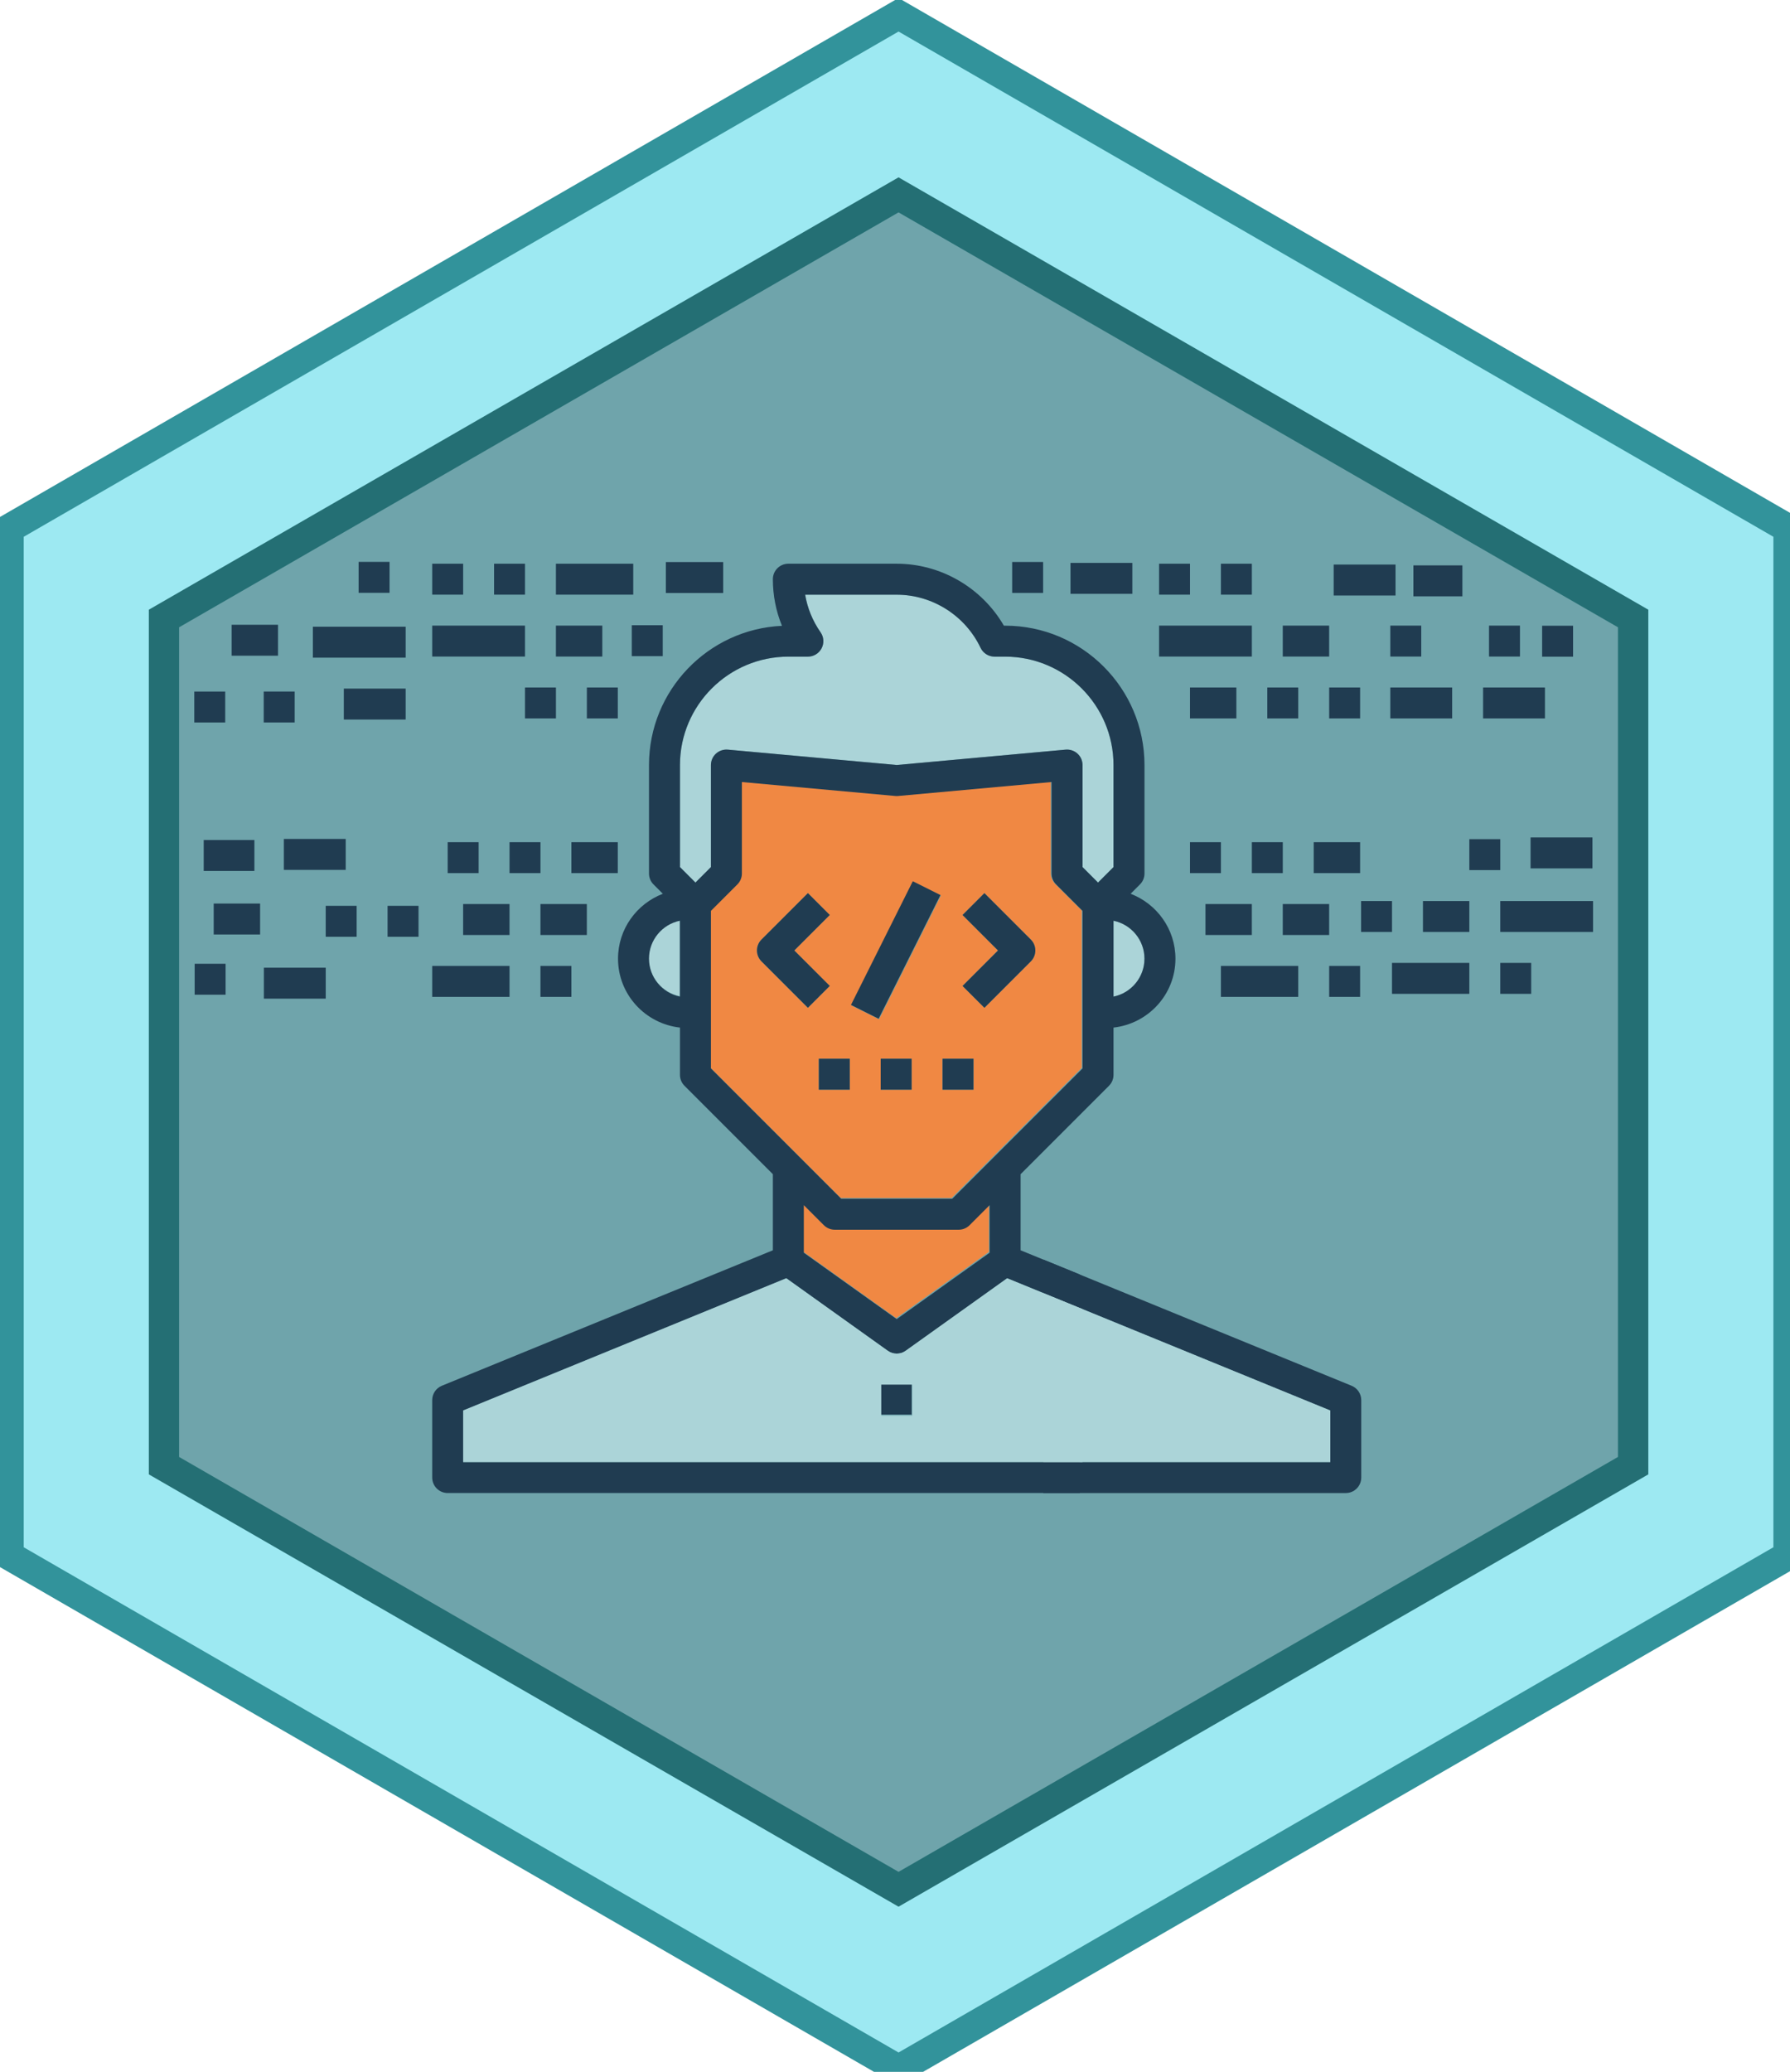 <svg xmlns="http://www.w3.org/2000/svg" xmlns:xlink="http://www.w3.org/1999/xlink" enable-background="new 0 0 110.979 128.417" viewBox="0 0 110.979 128.417"><clipPath id="a"><path d="m-90.508 330.508h254.746v225.254h-254.746z"/></clipPath><clipPath id="b"><path d="m-90.508 330.508h254.746v225.254h-254.746z"/></clipPath><path fill="#9de9f2" stroke="#32939b" stroke-width="1.8" d="m55.556 127.881-55.139-31.834v-63.67l55.139-31.835 55.14 31.835v63.669z" transform="translate(.154 .374)"/><path fill-opacity=".295" d="m55.422 116.822-45.313-26.162v-52.323l45.313-26.162 45.314 26.162v52.323z" transform="translate(.154 .374)"/><path fill="#246f74" d="m55.555 10.618-46.482 26.798v53.594l46.482 26.795 46.485-26.795v-53.594zm44.603 79.312-44.603 25.716-44.604-25.716v-51.424l44.604-25.716 44.603 25.716z" transform="translate(.154 .374)"/><g fill="#abd4d8"><path d="m144 104c0-2.248.944-4.392 2.6-5.904 1.664-1.512 3.912-2.256 6.128-2.064l87.272 7.936 87.272-7.936c2.216-.2 4.464.544 6.128 2.064 1.656 1.512 2.6 3.656 2.6 5.904v52.688l8 8 8-8v-52.688c0-30.872-25.128-56-56-56h-5.464c-3.088 0-5.896-1.776-7.224-4.56-7.92-16.672-24.928-27.44-43.312-27.44h-47.328c1.168 6.944 3.864 13.544 7.968 19.424 1.704 2.448 1.904 5.632.528 8.28-1.376 2.64-4.104 4.296-7.088 4.296h-10.08c-30.872 0-56 25.128-56 56v52.688l8 8 8-8z" transform="matrix(.12 0 0 .12 26.797 34.94)"/><path d="m352 223.6c9.12-1.856 16-9.944 16-19.6s-6.88-17.744-16-19.6z" transform="matrix(.12 0 0 .12 26.797 34.94)"/></g><path fill="#f08843" stroke-width=".12" d="m58.999 74.252 8.067-8.067v-3.438-6.315l-1.637-1.637c-.179-.179-.281-.423-.281-.678v-5.662l-9.501.864c-.058.006-.116.006-.175 0l-9.501-.864v5.662c0 .255-.101.499-.281.678l-1.637 1.637v6.315 3.438l8.067 8.067zm-2.479-6.712h-1.918v-1.918h1.918zm3.157-10.828 1.356-1.356 2.876 2.876c.375.375.375.981 0 1.356l-2.876 2.876-1.356-1.356 2.199-2.199zm-1.24 8.91h1.918v1.918h-1.918zm-1.816-10.975 1.715.858-3.835 7.67-1.715-.858zm-9.409 4.942c-.375-.375-.375-.981 0-1.356l2.876-2.876 1.356 1.356-2.199 2.199 2.199 2.199-1.356 1.356zm3.554 6.034h1.918v1.918h-1.918z"/><path fill="#abd4d8" stroke-width=".12" d="m40.22 59.39c0 1.157.825 2.127 1.918 2.349v-4.698c-1.093.222-1.918 1.192-1.918 2.349z"/><path fill="#f08843" stroke-width=".12" d="m51.726 76.169c-.255 0-.499-.101-.678-.281l-1.24-1.24v2.944l5.753 4.109 5.753-4.109v-2.944l-1.24 1.24c-.179.18-.423.281-.678.281z"/><g fill="#203c51"><path stroke-width=".12" d="m26.797 34.94h1.918v1.918h-1.918z"/><path stroke-width=".12" d="m30.632 34.94h1.918v1.918h-1.918z"/><path stroke-width=".12" d="m32.55 42.611h1.918v1.918h-1.918z"/><path stroke-width=".12" d="m36.385 42.611h1.918v1.918h-1.918z"/><path stroke-width=".12" d="m34.467 38.776h2.876v1.918h-2.876z"/><path stroke-width=".12" d="m34.467 34.94h4.794v1.918h-4.794z"/><path stroke-width=".12" d="m26.797 38.776h5.753v1.918h-5.753z"/><path stroke-width=".12" d="m33.508 59.869h1.918v1.918h-1.918z"/><path stroke-width=".12" d="m31.591 52.199h1.918v1.918h-1.918z"/><path stroke-width=".12" d="m27.756 52.199h1.918v1.918h-1.918z"/><path stroke-width=".12" d="m28.714 56.034h2.876v1.918h-2.876z"/><path stroke-width=".12" d="m26.797 59.869h4.794v1.918h-4.794z"/><path stroke-width=".12" d="m33.508 56.034h2.876v1.918h-2.876z"/><path stroke-width=".12" d="m35.426 52.199h2.876v1.918h-2.876z"/><path stroke-width=".12" d="m71.861 34.94h1.918v1.918h-1.918z"/><path stroke-width=".12" d="m75.696 34.94h1.918v1.918h-1.918z"/><path stroke-width=".12" d="m78.572 42.611h1.918v1.918h-1.918z"/><path stroke-width=".12" d="m82.408 42.611h1.918v1.918h-1.918z"/><path stroke-width=".12" d="m79.531 38.776h2.876v1.918h-2.876z"/><path stroke-width=".12" d="m71.861 38.776h5.753v1.918h-5.753z"/><path stroke-width=".12" d="m73.778 42.611h2.876v1.918h-2.876z"/><path stroke-width=".12" d="m82.408 59.869h1.918v1.918h-1.918z"/><path stroke-width=".12" d="m77.614 52.199h1.918v1.918h-1.918z"/><path stroke-width=".12" d="m73.778 52.199h1.918v1.918h-1.918z"/><path stroke-width=".12" d="m74.737 56.034h2.876v1.918h-2.876z"/><path stroke-width=".12" d="m75.696 59.869h4.794v1.918h-4.794z"/><path stroke-width=".12" d="m79.531 56.034h2.876v1.918h-2.876z"/><path stroke-width=".12" d="m81.449 52.199h2.876v1.918h-2.876z"/><path stroke-width=".12" d="m-97.529 38.784h1.918v1.918h-1.918z" transform="scale(-1 1)"/><path stroke-width=".095" d="m-90.667 35.043h3.038v1.918h-3.038z" transform="scale(-1 1)"/><path stroke-width=".12" d="m-25.151 38.845h5.753v1.918h-5.753z" transform="scale(-1 1)"/><path stroke-width=".12" d="m-25.151 42.68h3.835v1.918h-3.835z" transform="scale(-1 1)"/><path stroke-width=".12" d="m-94.237 38.776h1.918v1.918h-1.918z" transform="scale(-1 1)"/><path stroke-width=".12" d="m-88.116 38.776h1.918v1.918h-1.918z" transform="scale(-1 1)"/><path stroke-width=".12" d="m-95.786 42.611h3.835v1.918h-3.835z" transform="scale(-1 1)"/><path stroke-width=".12" d="m-90.033 42.611h3.835v1.918h-3.835z" transform="scale(-1 1)"/><path stroke-width=".12" d="m-86.522 34.992h3.835v1.918h-3.835z" transform="scale(-1 1)"/><path stroke-width=".12" d="m54.602 85.757h1.918v1.918h-1.918z"/><path stroke-width=".12" d="m49.246 58.911 2.199-2.199-1.356-1.356-2.876 2.876c-.375.375-.375.981 0 1.356l2.876 2.876 1.356-1.356z"/><path stroke-width=".12" d="m61.033 62.465 2.876-2.876c.375-.375.375-.981 0-1.356l-2.876-2.876-1.356 1.356 2.199 2.199-2.199 2.199z"/><path stroke-width=".12" d="m23.556-76.999h8.575v1.918h-8.575z" transform="matrix(-.447 .894 -.894 -.447 0 0)"/><path stroke-width=".12" d="m54.602 65.622h1.918v1.918h-1.918z"/><path stroke-width=".12" d="m58.437 65.622h1.918v1.918h-1.918z"/><path stroke-width=".12" d="m50.767 65.622h1.918v1.918h-1.918z"/><g><path d="m184 0c-4.424 0-8 3.576-8 8 0 8.336 1.599 16.48 4.703 24.08-38.168 1.728-68.703 33.328-68.703 71.92v56c0 2.128.84 4.16 2.344 5.656l4.816 4.816c-13.504 5.192-23.16 18.215-23.16 33.527 0 18.48 14.048 33.576 32 35.592v24.408c0 2.128.84 4.16 2.344 5.656l45.656 45.656v39.311l-171.031 69.969c-3.008 1.24-4.969 4.16-4.969 7.408v40c0 4.424 3.576 8 8 8h326.576v-16h-318.576v-26.633l166.943-68.287 52.408 37.432c1.392.992 3.016 1.488 4.648 1.488s3.256-.496 4.648-1.496l52.408-37.432 37.52 15.354v-17.303l-30.576-12.5v-39.311l45.656-45.656c1.504-1.496 2.344-3.528 2.344-5.656v-24.408c17.952-2.016 32-17.112 32-35.592 0-15.312-9.656-28.335-23.16-33.527l4.816-4.816c1.504-1.496 2.344-3.528 2.344-5.656v-56c0-39.704-32.296-72-72-72h-.641c-11.36-19.592-32.551-32-55.359-32zm8.68 16h47.32c18.384 0 35.392 10.767 43.312 27.439 1.328 2.784 4.143 4.561 7.223 4.561h5.465c30.872 0 56 25.128 56 56v52.688l-8 8-8-8v-52.688c0-2.248-.944-4.392-2.6-5.904-1.664-1.512-3.905-2.264-6.129-2.064l-87.271 7.938-87.271-7.938c-2.208-.192-4.465.544-6.129 2.064-1.656 1.512-2.6 3.656-2.6 5.904v52.688l-8 8-8-8v-52.688c0-30.872 25.128-56 56-56h10.08c2.984 0 5.712-1.657 7.096-4.297 1.376-2.648 1.177-5.839-.527-8.279-4.104-5.872-6.801-12.48-7.969-19.424zm-32.68 96.76 79.271 7.209c.488.048.969.048 1.457 0l79.271-7.209v47.24c0 2.128.84 4.16 2.344 5.656l13.656 13.656v52.688 28.688l-67.312 67.312h-57.375l-67.312-67.312v-28.688-52.688l13.656-13.656c1.504-1.496 2.344-3.528 2.344-5.656zm-32 71.641v39.199c-9.12-1.856-16-9.944-16-19.6s6.88-17.744 16-19.6zm224 0c9.12 1.856 16 9.944 16 19.6s-6.88 17.744-16 19.6zm-160 146.912 10.344 10.344c1.504 1.504 3.528 2.344 5.656 2.344h64c2.128 0 4.16-.84 5.656-2.344l10.344-10.344v24.568l-48 34.287-48-34.287z" transform="matrix(.12 0 0 .12 26.797 34.94)"/><path d="m184 0c-4.424 0-8 3.576-8 8 0 8.336 1.599 16.48 4.703 24.08-38.168 1.728-68.703 33.328-68.703 71.92v56c0 2.128.84 4.16 2.344 5.656l4.816 4.816c-13.504 5.192-23.16 18.215-23.16 33.527 0 18.48 14.048 33.576 32 35.592v24.408c0 2.128.84 4.16 2.344 5.656l45.656 45.656v39.311l-171.031 69.969c-3.008 1.24-4.969 4.16-4.969 7.408v40c0 4.424 3.576 8 8 8h326.576v-16h-318.576v-26.633l166.943-68.287 52.408 37.432c1.392.992 3.016 1.488 4.648 1.488s3.256-.496 4.648-1.496l52.408-37.432 37.52 15.354v-17.303l-30.576-12.5v-39.311l45.656-45.656c1.504-1.496 2.344-3.528 2.344-5.656v-24.408c17.952-2.016 32-17.112 32-35.592 0-15.312-9.656-28.335-23.16-33.527l4.816-4.816c1.504-1.496 2.344-3.528 2.344-5.656v-56c0-39.704-32.296-72-72-72h-.641c-11.36-19.592-32.551-32-55.359-32zm8.68 16h47.32c18.384 0 35.392 10.767 43.312 27.439 1.328 2.784 4.143 4.561 7.223 4.561h5.465c30.872 0 56 25.128 56 56v52.688l-8 8-8-8v-52.688c0-2.248-.944-4.392-2.6-5.904-1.664-1.512-3.905-2.264-6.129-2.064l-87.271 7.938-87.271-7.938c-2.208-.192-4.465.544-6.129 2.064-1.656 1.512-2.6 3.656-2.6 5.904v52.688l-8 8-8-8v-52.688c0-30.872 25.128-56 56-56h10.08c2.984 0 5.712-1.657 7.096-4.297 1.376-2.648 1.177-5.839-.527-8.279-4.104-5.872-6.801-12.48-7.969-19.424zm-32.68 96.76 79.271 7.209c.488.048.969.048 1.457 0l79.271-7.209v47.24c0 2.128.84 4.16 2.344 5.656l13.656 13.656v52.688 28.688l-67.312 67.312h-57.375l-67.312-67.312v-28.688-52.688l13.656-13.656c1.504-1.496 2.344-3.528 2.344-5.656zm-32 71.641v39.199c-9.12-1.856-16-9.944-16-19.6s6.88-17.744 16-19.6zm224 0c9.12 1.856 16 9.944 16 19.6s-6.88 17.744-16 19.6zm-160 146.912 10.344 10.344c1.504 1.504 3.528 2.344 5.656 2.344h64c2.128 0 4.16-.84 5.656-2.344l10.344-10.344v24.568l-48 34.287-48-34.287z" clip-path="url(#b)" transform="matrix(.12 0 0 .12 26.797 34.94) matrix(-1 0 0 1 480 .008)"/></g></g><g fill="#abd4d8"><path d="m244.648 406.504c-1.392 1-3.016 1.496-4.648 1.496s-3.256-.496-4.648-1.496l-52.408-37.432-166.944 68.296v26.632h320v-78.992l-38.944-15.928zm3.352 33.496h-16v-16h16z" transform="matrix(.12 0 0 .12 26.797 34.94)"/><path d="m244.648 406.504c-1.392 1-3.016 1.496-4.648 1.496s-3.256-.496-4.648-1.496l-52.408-37.432-166.944 68.296v26.632h320v-78.992l-38.944-15.928zm3.352 33.496h-16v-16h16z" clip-path="url(#a)" transform="matrix(.12 0 0 .12 26.797 34.94) matrix(-1 0 0 1 480 .008)"/></g><path fill="#203c51" stroke-width=".12" d="m-25.948-58.062h1.918v1.918h-1.918z" transform="scale(-1)"/><path fill="#203c51" stroke-width=".12" d="m-22.112-58.062h1.918v1.918h-1.918z" transform="scale(-1)"/><path fill="#203c51" stroke-width=".12" d="m-21.434-53.917h3.835v1.918h-3.835z" transform="scale(-1)"/><path fill="#203c51" stroke-width=".12" d="m-20.195-61.897h3.835v1.918h-3.835z" transform="scale(-1)"/><path fill="#203c51" stroke-width=".12" d="m-94.933-61.6h1.918v1.918h-1.918z" transform="scale(-1)"/><path fill="#203c51" stroke-width=".12" d="m-93.016-53.93h1.918v1.918h-1.918z" transform="scale(-1)"/><path fill="#203c51" stroke-width=".12" d="m-86.304-57.765h1.918v1.918h-1.918z" transform="scale(-1)"/><path fill="#203c51" stroke-width=".12" d="m-91.098-57.765h2.876v1.918h-2.876z" transform="scale(-1)"/><path fill="#203c51" stroke-width=".12" d="m-91.098-61.6h4.794v1.918h-4.794z" transform="scale(-1)"/><path fill="#203c51" stroke-width=".12" d="m-98.768-57.765h5.753v1.918h-5.753z" transform="scale(-1)"/><path fill="#203c51" stroke-width=".12" d="m12.069 59.735h1.918v1.918h-1.918z"/><path fill="#203c51" stroke-width=".12" d="m13.25 56.003h2.876v1.918h-2.876z"/><path fill="#203c51" stroke-width=".097" d="m12.63 52.065h3.142v1.918h-3.142z"/><path fill="#203c51" stroke-width=".12" d="m-18.269-44.78h1.918v1.918h-1.918z" transform="scale(-1)"/><path fill="#203c51" stroke-width=".12" d="m-24.152-36.744h1.918v1.918h-1.918z" transform="scale(-1)"/><path fill="#203c51" stroke-width=".12" d="m-17.237-40.641h2.876v1.918h-2.876z" transform="scale(-1)"/><path fill="#203c51" stroke-width=".12" d="m12.045 42.863h1.918v1.918h-1.918z"/><path fill="#203c51" stroke-width=".12" d="m-98.73 51.906h3.835v1.918h-3.835z" transform="scale(-1 1)"/><path fill="#203c51" stroke-width=".103" d="m41.283 34.837h3.555v1.918h-3.555z"/><path fill="#203c51" stroke-width=".12" d="m-41.089-40.669h1.918v1.918h-1.918z" transform="scale(-1)"/><path fill="#203c51" stroke-width=".12" d="m-70.205 34.889h3.835v1.918h-3.835z" transform="scale(-1 1)"/><path fill="#203c51" stroke-width=".12" d="m62.754 34.832h1.918v1.918h-1.918z"/></svg>